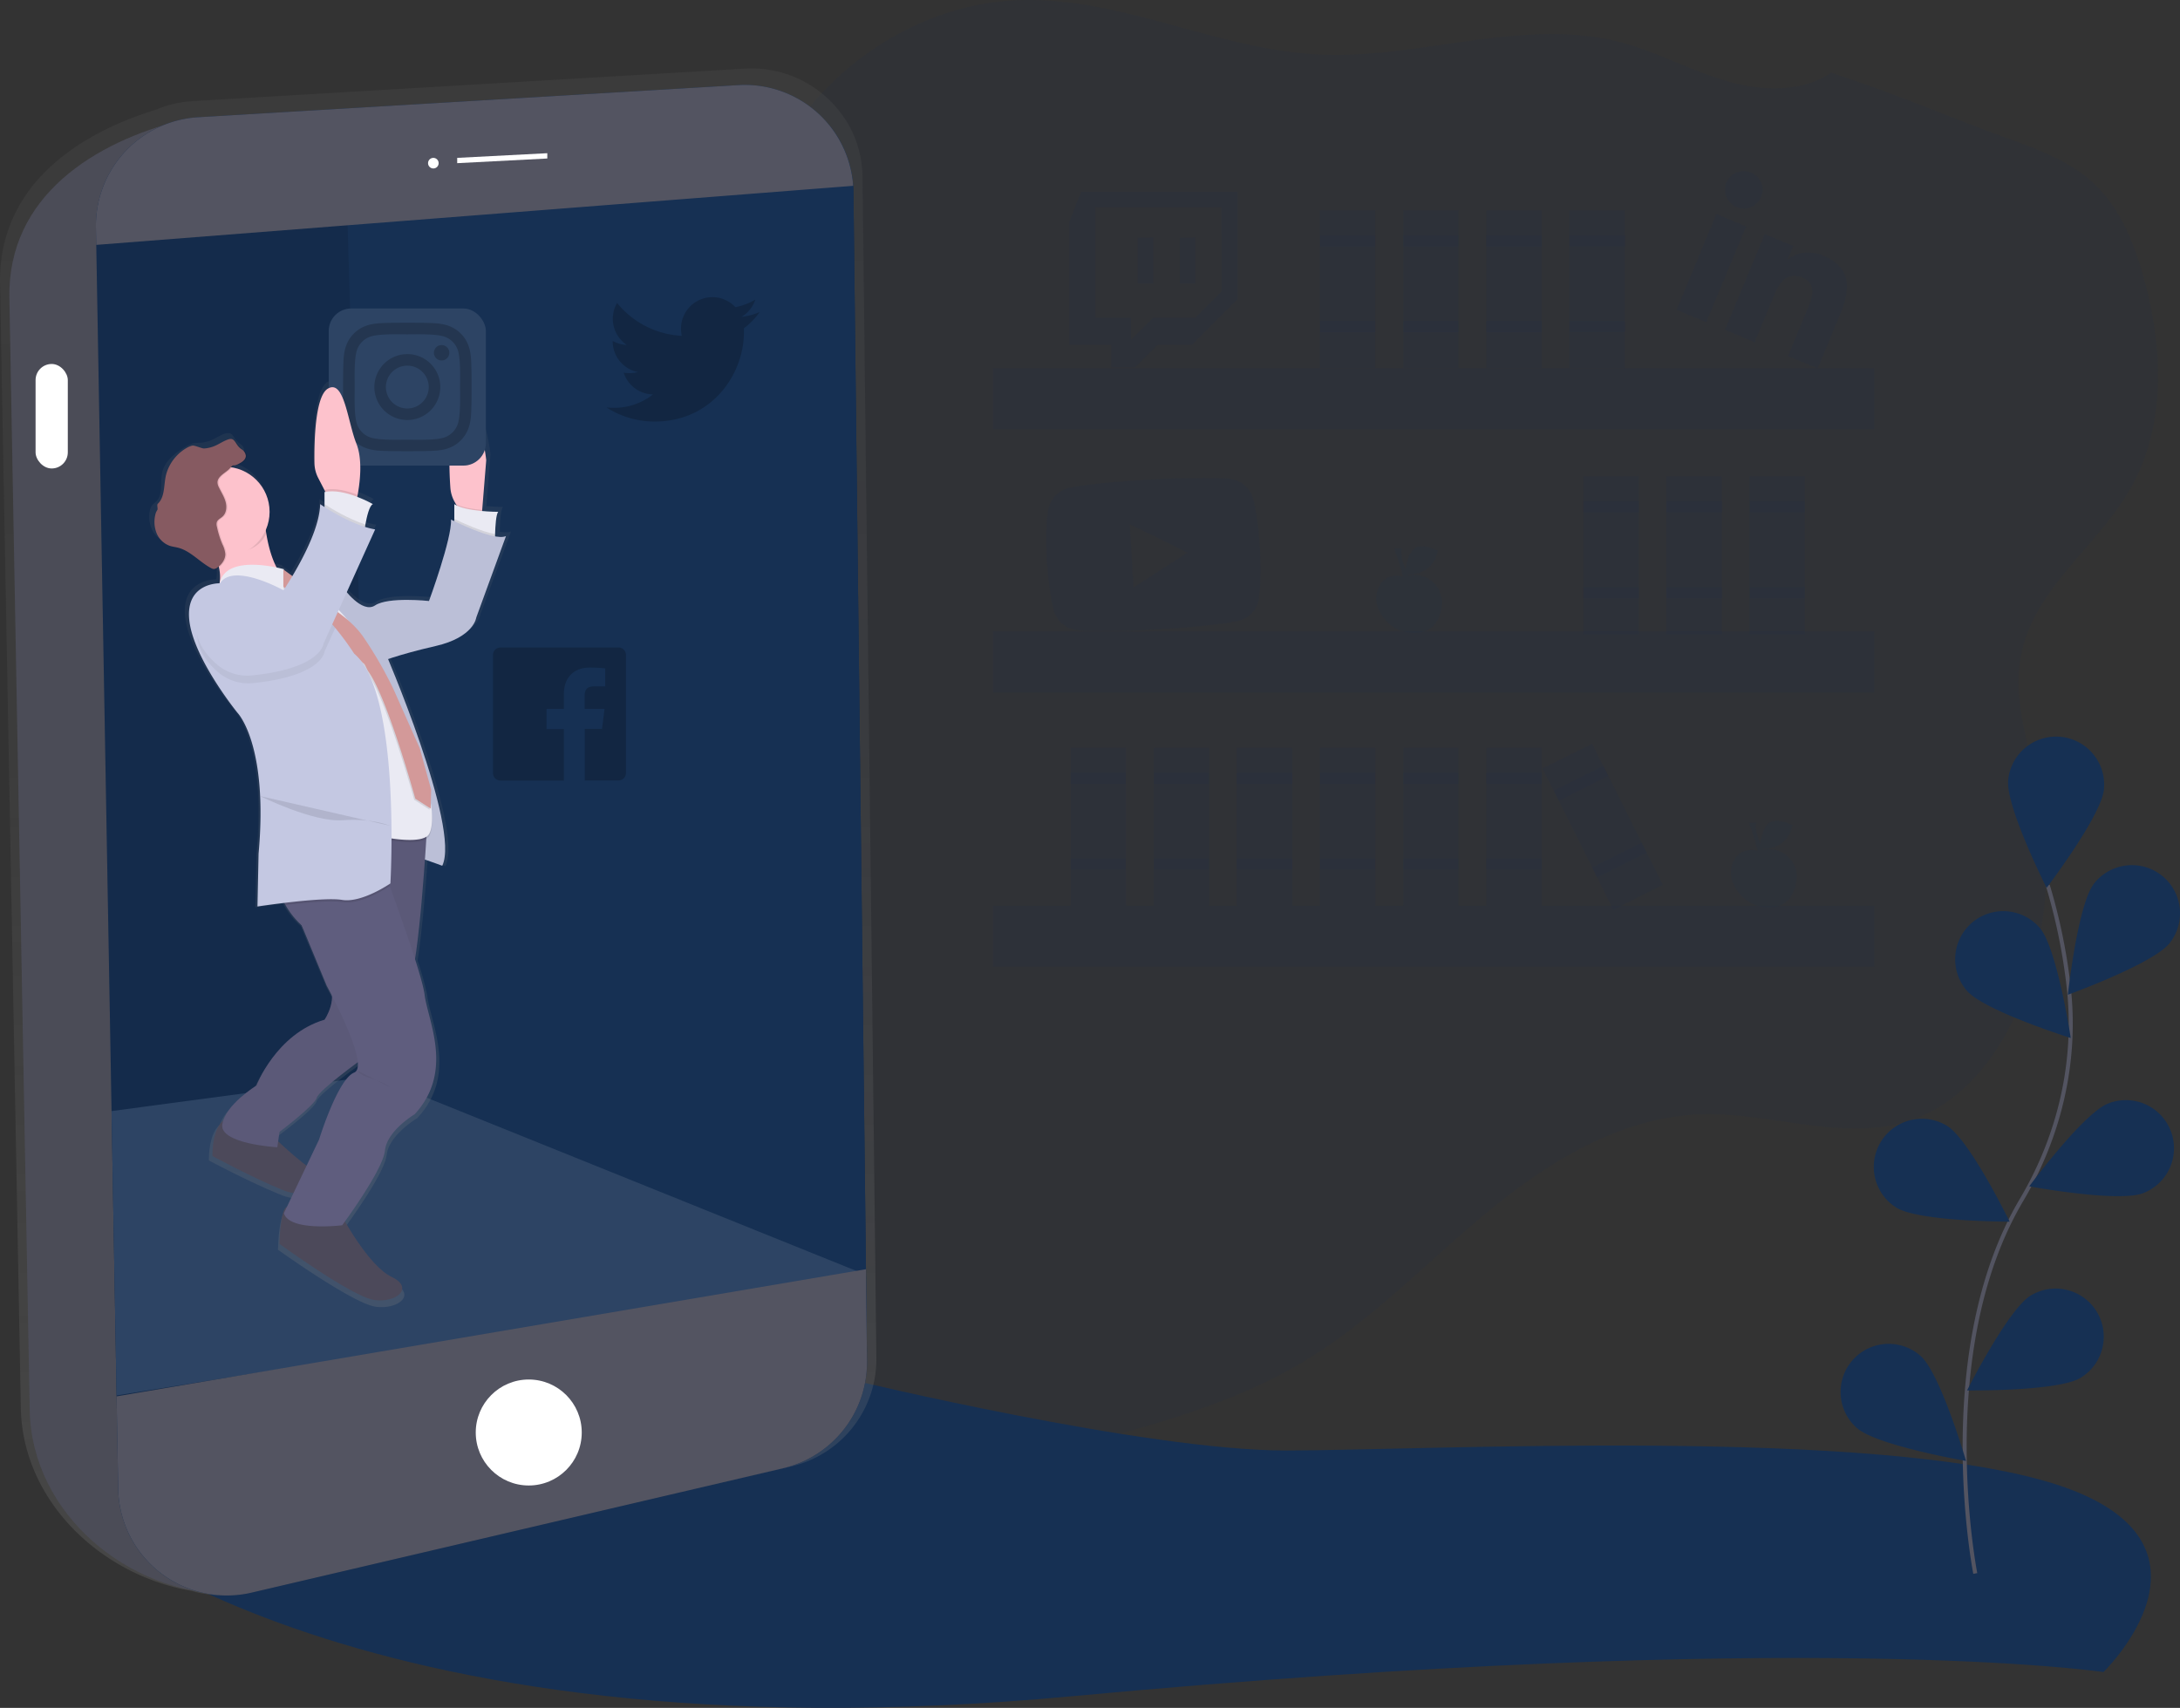 <svg data-name="Layer 1" xmlns="http://www.w3.org/2000/svg" xmlns:xlink="http://www.w3.org/1999/xlink" width="1082.19" height="847.94" viewBox="0 0 1082.19 847.94"><rect x="0" y="0" width="1082.19" height="847.94" fill="#333333" stroke="none"/><defs><linearGradient id="a" x1="276.42" y1="818" x2="276.42" y2="60" gradientUnits="userSpaceOnUse"><stop offset="0" stop-color="gray" stop-opacity=".25"/><stop offset=".54" stop-color="gray" stop-opacity=".12"/><stop offset="1" stop-color="gray" stop-opacity=".1"/></linearGradient><linearGradient id="b" x1="891.13" y1="675.02" x2="891.13" y2="214.93" gradientTransform="matrix(-1 0 0 1 1114 0)" xlink:href="#a"/></defs><path d="M909.2 36.16c37.27 12.37 51.62 19.46 88.51 32.93 15.11 5.52 30.64 11.41 42.27 22.52 12.21 11.67 18.87 27.95 23.58 44.17 10.1 34.82 12.19 74.1-5.42 105.79-16.11 29-47.49 49.78-54.54 82.18-5.2 23.89 4.26 48.17 8.9 72.17a184.8 184.8 0 01-6.35 93.79c-9.69 28.64-28.59 56.43-57.16 66.3-33.23 11.47-69.43-3.86-104.57-2.76-39.43 1.24-75.24 23.14-105.67 48.24s-57.89 54.24-91.65 74.55c-34.43 20.69-73.83 31.26-112.65 41.6-21.59 5.75-43.41 11.53-65.74 12.27-24.69.82-49.33-4.61-72.37-13.54-42.71-16.54-80.4-45.17-109.34-80.67-16.84-20.65-31.41-47.31-24.05-72.91 5.35-18.6 21-32 33-47.17 31.94-40.17 38.93-98.64 17.36-145.21-10.93-23.6-28.17-43.58-43.46-64.62s-29.13-44.43-31.5-70.33 9.64-54.65 33.65-64.64c29.45-12.24 71.25 3.84 90.26-21.78 7.2-9.71 8.12-22.5 10.32-34.38C384.29 51.68 444.1 1.12 508.1.02c49.92-.86 97 24.71 146.85 27.07 50.09 2.37 100.96-18.73 149.46-6.12 17.79 4.69 34.17 13.69 51.79 19s38 6.31 53.18-4.07" fill="#163053" opacity=".1"/><path fill="#163053" opacity=".1" d="M492.93 182.79h437.49v30.27H492.93zm0 130.7h437.49v30.27H492.93zm0 136.2h437.49v30.27H492.93z"/><path fill="#163053" opacity=".1" d="M655.27 104.38h27.51v78.42h-27.51z"/><path fill="#163053" opacity=".1" d="M655.27 116.76h27.51v5.5h-27.51zm0 42.65h27.51v5.5h-27.51zm41.28-55.03h27.51v78.42h-27.51z"/><path fill="#163053" opacity=".1" d="M696.55 116.76h27.51v5.5h-27.51zm0 42.65h27.51v5.5h-27.51zm41.27-55.03h27.51v78.42h-27.51z"/><path fill="#163053" opacity=".1" d="M737.82 116.76h27.51v5.5h-27.51zm0 42.65h27.51v5.5h-27.51zm41.27-55.03h27.51v78.42h-27.51z"/><path fill="#163053" opacity=".1" d="M779.09 116.76h27.51v5.5h-27.51zm0 42.65h27.51v5.5h-27.51zm-13.365 222.142l24.591-12.331 35.15 70.101-24.591 12.33z"/><path fill="#163053" opacity=".1" d="M771.276 392.623l24.592-12.33 2.465 4.916-24.592 12.33zm19.118 38.117l24.592-12.331 2.465 4.916-24.592 12.33zm-4.424-194.29h27.51v78.42h-27.51z"/><path fill="#163053" opacity=".1" d="M785.97 248.83h27.51v5.5h-27.51zm0 42.65h27.51v5.5h-27.51zm41.27-55.03h27.51v78.42h-27.51z"/><path fill="#163053" opacity=".1" d="M827.24 248.83h27.51v5.5h-27.51zm0 42.65h27.51v5.5h-27.51zm41.27-55.03h27.51v78.42h-27.51z"/><path fill="#163053" opacity=".1" d="M868.51 248.83h27.51v5.5h-27.51zm0 42.65h27.51v5.5h-27.51zm-337.05 79.79h27.51v78.42h-27.51z"/><path fill="#163053" opacity=".1" d="M531.46 383.65h27.51v5.5h-27.51zm0 42.65h27.51v5.5h-27.51zm41.27-55.03h27.51v78.42h-27.51z"/><path fill="#163053" opacity=".1" d="M572.73 383.65h27.51v5.5h-27.51zm0 42.65h27.51v5.5h-27.51zM614 371.27h27.51v78.42H614z"/><path fill="#163053" opacity=".1" d="M614 383.65h27.51v5.5H614zm0 42.65h27.51v5.5H614zm41.27-55.03h27.51v78.42h-27.51z"/><path fill="#163053" opacity=".1" d="M655.27 383.65h27.51v5.5h-27.51zm0 42.65h27.51v5.5h-27.51zm41.28-55.03h27.51v78.42h-27.51z"/><path fill="#163053" opacity=".1" d="M696.55 383.65h27.51v5.5h-27.51zm0 42.65h27.51v5.5h-27.51zm41.27-55.03h27.51v78.42h-27.51z"/><path fill="#163053" opacity=".1" d="M737.82 383.65h27.51v5.5h-27.51zm0 42.65h27.51v5.5h-27.51z"/><g opacity=".1" fill="#163053"><path d="M697.1 286.36s-8.34-2.83-12.36 4.52a13.41 13.41 0 00.18 12.91c2.64 4.77 8.07 11 18.37 10.41 8.73-.47 11.64-7.13 12.43-13.33a13.7 13.7 0 00-18.19-14.66z"/><path d="M686.66 304.45a13.41 13.41 0 01-.18-12.91c4-7.35 12.36-4.52 12.36-4.52l.43-.15a13.57 13.57 0 019.8.22 13.58 13.58 0 00-11.57-1.1l-.43.15s-8.34-2.83-12.36 4.52a13.41 13.41 0 00.18 12.91 20 20 0 009.43 8.93 20.68 20.68 0 01-7.66-8.05z" opacity=".1"/><path d="M692.77 289.89s3.09 2.43 10.61 0" opacity=".2"/><path d="M692.1 272.22s5.3 14.36 4.86 18.12l4.2-.44s-7.07-12.59-5.3-17.68z"/><path d="M692.1 272.22s5.3 14.36 4.86 18.12l4.2-.44s-7.07-12.59-5.3-17.68z" opacity=".2"/><path d="M713.75 273.42s-8.35-4.27-12.08-.74-4.31 12.54-4.31 12.54 13.61 1.87 16.39-11.8z"/><path d="M713.75 273.42s-8.35-4.27-12.08-.74-4.31 12.54-4.31 12.54 13.61 1.87 16.39-11.8z" opacity=".1"/><path d="M697.36 285.22s2.19-10.46 16.39-11.8"/></g><g opacity=".1" fill="#163053"><path d="M873.17 422.56s-8.34-2.83-12.36 4.52a13.41 13.41 0 00.18 12.91c2.64 4.77 8.07 11 18.37 10.41 8.73-.47 11.64-7.13 12.43-13.33a13.7 13.7 0 00-18.19-14.66z"/><path d="M862.76 440.65a13.41 13.41 0 01-.18-12.91c4-7.35 12.36-4.52 12.36-4.52l.43-.15a13.57 13.57 0 019.8.22 13.58 13.58 0 00-11.57-1.1l-.43.15s-8.34-2.83-12.36 4.52a13.41 13.41 0 00.18 12.91 20 20 0 009.43 8.93 20.68 20.68 0 01-7.66-8.05z" opacity=".1"/><path d="M868.86 426.09s3.09 2.43 10.61 0" opacity=".2"/><path d="M868.2 408.42s5.3 14.36 4.86 18.12l4.2-.44s-7.07-12.59-5.3-17.68z"/><path d="M868.2 408.42s5.3 14.36 4.86 18.12l4.2-.44s-7.07-12.59-5.3-17.68z" opacity=".2"/><path d="M889.84 409.62s-8.35-4.27-12.08-.74-4.31 12.54-4.31 12.54 13.65 1.87 16.39-11.8z"/><path d="M889.84 409.62s-8.35-4.27-12.08-.74-4.31 12.54-4.31 12.54 13.65 1.87 16.39-11.8z" opacity=".1"/><path d="M873.46 421.41s2.19-10.46 16.39-11.8"/></g><path d="M33.66 748.97S166.2 876.16 532.2 842.16s512-12 512-12 66-64-23-93-313-17-383-17-215-35-215-35z" fill="#163053"/><path d="M980.56 781.21s-21.72-110.07 23-185.51c18.77-31.66 27.41-68.35 23.45-104.94a285.89 285.89 0 00-10.46-51.23" fill="none" stroke="#535461" stroke-miterlimit="10" stroke-width="2"/><path d="M1044.46 391.82c-1.21 13.13-28.49 49-28.49 49s-20.28-40.27-19.08-53.41a23.88 23.88 0 1147.56 4.37zm32.64 76.37c-8.15 10.37-50.57 25.68-50.57 25.68s4.86-44.83 13-55.2a23.89 23.89 0 1137.57 29.52zm-13.15 124.17c-12.27 4.84-56.61-3.36-56.61-3.36s26.83-36.24 39.1-41.08a23.883 23.883 0 1117.51 44.44zm-31.1 91.71c-11.28 6.84-56.37 6.26-56.37 6.26s20.32-40.26 31.59-47.1a23.882 23.882 0 0124.77 40.84zm-56.5-192.24c8.58 10 51.6 23.53 51.6 23.53s-6.74-44.59-15.32-54.6a23.883 23.883 0 10-36.28 31.07zm-35 107.72c11.18 7 56.28 7 56.28 7s-19.78-40.53-31-47.52a23.882 23.882 0 00-25.32 40.5zm-19.66 109.37c9.84 8.78 54.28 16.42 54.28 16.42s-12.64-43.28-22.49-52.07a23.882 23.882 0 10-31.8 35.64z" fill="#163053"/><path d="M847.04 159.97l-14.77-6.14 19.76-47.55 14.77 6.14zm15.06-57.14a9.31 9.31 0 1112.14-5.08 9.34 9.34 0 01-12.14 5.08zm40.21 80.08l-14.74-6.12 9.62-23.15c2.29-5.52 5.12-12.64-2.45-15.78s-11.35 2.31-13.92 8.51l-9.78 23.54-14.75-6.13 19.76-47.55 14.16 5.89-2.7 6.49.21.09c3.52-2.92 10-4.86 17.16-1.87 14.94 6.21 13.6 17.19 8.29 30l-10.85 26.12zm-365.63-87.8l-5.87 15v61.28h20.86v11.07h11.74l11.07-11.07h17l22.81-22.81V95.11zm69.76 49.54l-13 13h-20.91l-11.07 11.12V157.7h-17.61v-54.73h62.58zm-13-26.73v22.79h-7.82v-22.74zm-20.86 0v22.79h-7.82v-22.74z" fill="#163053" opacity=".1"/><path d="M493.89 695.71l-.47-40.27v-1.18l-6.35-540.39c0-.66 0-1.31-.06-2a53.87 53.87 0 00-2.15-12.74c-.1-.33-.19-.65-.29-1s-.2-.61-.31-.92-.26-.77-.4-1.15-.21-.55-.31-.83-.31-.8-.47-1.2l-.33-.78c-.17-.41-.35-.81-.53-1.21l-.35-.74q-.29-.6-.59-1.2l-.37-.72q-.31-.59-.64-1.18l-.39-.7c-.23-.39-.46-.78-.69-1.16l-.41-.67c-.25-.39-.5-.78-.76-1.16l-.42-.51c-.28-.41-.57-.81-.86-1.21l-.37-.51q-.63-.85-1.3-1.67a55.29 55.29 0 00-46.39-20.51l-274 16.12a55.49 55.49 0 00-18.42 4.29C96.48 92.68 58 119.1 58.92 166.86L69.23 725c.85 46.12 39.53 83 84.46 90.81a55.35 55.35 0 0028.09.75l269.61-62.4a54.65 54.65 0 0042.55-53.71z" transform="translate(-58.9 -26.03)" fill="url(#a)"/><path d="M4.67 147.9l10.09 552.23c.94 51.45 48.94 91.34 99.71 91.34L91.76 59.3l-2 .51C47.75 70.42 3.74 96.83 4.67 147.9z" fill="#535461"/><path d="M4.67 147.9l10.09 552.23c.94 51.45 48.94 91.34 99.71 91.34L91.76 59.3l-2 .51C47.75 70.42 3.74 96.83 4.67 147.9z" opacity=".1"/><path d="M430.39 675.84a54 54 0 01-41.64 53.13L124.9 790.72a53.93 53.93 0 01-66.22-51.56l-.8-45.88v-.46l-2.5-141.19-7.59-430.05-.16-8.59a53.94 53.94 0 0150.73-54.78l268.17-15.95a53.89 53.89 0 0157 50c.09 1.05.13 2.13.14 3.21l6.21 534.69v2.76l.45 38.25z" fill="#163053"/><path d="M430.39 675.84a54 54 0 01-41.64 53.13L124.9 790.72a53.93 53.93 0 01-66.22-51.56l-.8-45.88v-.46l-2.5-141.19-7.59-430.05-.16-8.59a53.94 53.94 0 0150.73-54.78l268.17-15.95a53.89 53.89 0 0157 50c.09 1.05.13 2.13.14 3.21l6.21 534.69v2.76l.45 38.25z" opacity=".1"/><path d="M430.34 671.17L190.1 696.74l-18.4-613.1L411.92 62.5a53.65 53.65 0 0111.74 33z" fill="#163053"/><path fill="#163053" d="M429.89 632.92l-372.02 59.9-2.5-141.18 129.87-17.37 244.65 98.65z"/><path fill="#fff" opacity=".1" d="M429.89 632.92l-372.02 59.9-2.5-141.18 129.87-17.37 244.65 98.65z"/><path d="M430.39 675.84a54 54 0 01-41.64 53.13L124.9 790.72a53.93 53.93 0 01-66.22-51.56l-.8-45.88 372-63.13v2.76l.45 38.25zm-6.88-583.58L47.78 121.58l-.16-8.59a53.94 53.94 0 0150.73-54.78l268.18-15.95a53.89 53.89 0 0157 50z" fill="#535461"/><circle cx="262.48" cy="711.22" r="26.31" fill="#fff"/><path fill="#fff" d="M271.69 78.69l-44.73 2.32v-2.63l44.73-2.32v2.63z"/><rect x="17.66" y="180.71" width="16" height="51.88" rx="8" ry="8" fill="#fff"/><circle cx="215.12" cy="81.01" r="2.63" fill="#fff"/><path d="M134.24 288.67a11.36 11.36 0 006.7 6.25c1.33.43 2.73.58 4.08.91 6.45 1.61 11 7.19 16.9 10.27a3.25 3.25 0 001.56.48h.2a1.92 1.92 0 00.37 0 3.13 3.13 0 001.65-.69l.26-.2a19.78 19.78 0 01.29 8c-2.34 0-17.49.93-15.42 18.83 2.25 19.38 24.72 46.52 24.72 46.52s15.73 16.06 10.67 70.89l-.56 26.58s6-.91 13.75-1.82q.27.53.55 1a41.39 41.39 0 008.3 10.26l12.79 30.39s1.1 2 2.72 5.1c.15 6.44-3.85 12.07-3.85 12.07-24.72 7.2-34.83 33.23-34.83 33.23s-14 8.36-17 17.67c-5.89 4.77-5.49 17.78-5.49 17.78s20.79 11.08 36 17.17a25 25 0 005.47 1.5l-3.38 7c-3.52 1.27-3.78 18.67-3.78 18.67s37.08 26.58 48.31 28.25 20.79-6.09 9-11.63c-9.5-4.46-20.1-21.5-23.86-28 4.7-6.45 19.54-27.35 20.49-35.73C252 589.5 266 581.19 266 581.19c20.22-21.6 6.74-47.08 5.06-60.37 0-.25-.07-.53-.12-.83a145.4 145.4 0 00-4.75-17c2.21-13.94 4-35.71 5-50.08 4.46 1.44 8.83 3.13 8.83 3.13 8.2-16.65-19.66-85.2-27.68-104.2 4.68-1.55 12.74-4 24.31-6.56 19.66-4.43 20.79-14.4 20.79-14.4l15.17-41c-1.29.58-3.27.55-5.59.15v-1.11c.12-3.89.49-10.1 1.63-11.23 0 0-3.73 0-8.26-.4v-.55l2-25.07s-2.81-27.69-12.36-23.82c-7.67 3.11-6.64 28-5.94 37.69a16.81 16.81 0 002.13 7l.64 1.14.44.78a9.44 9.44 0 01-1.21-.69v8.58c-1.06-.51-1.69-.82-1.69-.82.56 9.42-11.24 41-11.24 41s-20.79-2.22-27.53 2.22c-4.94 3.25-11.4-3-14.49-6.61l14.49-31.6a41.43 41.43 0 01-5.17-1.26c.06-.38.14-.79.21-1.21.74-4 2.06-9.56 3.84-10.26a63 63 0 00-8-3.66c.06-.32.13-.66.21-1 1.05-5.54 2.7-17.51-.65-25.77-4.49-11.08-6.18-32.68-14.61-27.69-6.69 4-7 27.79-6.85 37.46a16.61 16.61 0 001.92 7.51l3.25 6.15.45.85-.45.08v7.57c-1.42-.9-2.25-1.47-2.25-1.47-.28 10.65-7.33 24.84-14.22 36.26l-3.5-2.52-.86-.62a2.14 2.14 0 010-.33s-1.44-.41-3.72-.87c-2.83-5.37-4.41-11.85-5.29-17.23-.09-.56-.17-1.11-.25-1.64a22.35 22.35 0 002-9.17 22.81 22.81 0 00-19.26-22.4c.69-.77 1-1 1.2-1h.15a4.17 4.17 0 002.54-.68c1.78-.87 3.79-2.16 3.78-4.11 0-1.43-1.14-2.61-2.34-3.42-2.9-1.94-3-5.29-5.68-5a3.58 3.58 0 00-1.53.2c-2.47.81-4.62 2.36-7 3.34a16.64 16.64 0 01-5.28 1.2 21.85 21.85 0 00-3.46.27 10.16 10.16 0 00-2.61 1.06c-5.08 2.77-10.93 7-12.56 12.47-1.53 5.14.59 11.81-3.35 15.51a14.5 14.5 0 00-2 1.89 6.56 6.56 0 00-1 2.52 15.11 15.11 0 00.95 9.1zM237 555c.21 2.65-.29 4.53-1.84 5.14-8.43 3.32-18 33.78-18 33.78l-6.39 13.19a170 170 0 01-14.53-12.29l.69-4.77s18-13.29 19.1-17.17c.89-3.13 15.42-13.88 20.97-17.88z" transform="translate(-58.9 -26.03)" fill="url(#b)"/><path d="M190.6 322.34s38.2 88.42 28.93 107.52c0 0-15.28-6-17.47-4.91s-24-114.07-24-114.07z" fill="#c4c8e2"/><path d="M190.6 322.34s38.2 88.42 28.93 107.52c0 0-15.28-6-17.47-4.91s-24-114.07-24-114.07z" opacity=".05"/><path d="M169.86 603.97s13.1 24.56 24.56 30 2.18 13.1-8.73 11.46-46.94-27.84-46.94-27.84.25-17.15 3.67-18.4 27.44 4.78 27.44 4.78zm-34.39-39.85s18.56 18.56 26.74 20.19-7.1 12.55-21.83 6.55-34.93-16.89-34.93-16.89-.55-17.47 8.73-19.1 21.29 9.25 21.29 9.25z" fill="#4c495a"/><path d="M211.88 412.39s-3.78 66.58-8.78 75.87-23.47 37.66-23.47 37.66-21.29 15.28-22.38 19.1-18.5 16.95-18.5 16.95l-1.09 7.64s-28.93-1.64-27.29-11.46 16.92-19.18 16.92-19.18 9.81-25.61 33.81-32.7c0 0 7.64-10.92 1.09-19.65 0 0-16.37-40.93-25.65-45.85s3.82-33.29 3.82-33.29z" fill="#5f5d7e"/><path d="M211.88 412.39s-3.78 66.58-8.78 75.87-23.47 37.66-23.47 37.66-21.29 15.28-22.38 19.1-18.5 16.95-18.5 16.95l-1.09 7.64s-28.93-1.64-27.29-11.46 16.92-19.18 16.92-19.18 9.81-25.61 33.81-32.7c0 0 7.64-10.92 1.09-19.65 0 0-16.37-40.93-25.65-45.85s3.82-33.29 3.82-33.29z" opacity=".05"/><path d="M158.4 565.76l-17.47 36.57c2.73 9.28 28.93 6 28.93 6s20.24-27.29 21.24-37.11 14.74-18 14.74-18c19.65-21.29 6.55-46.39 4.91-59.49 0-.25-.07-.52-.12-.81-1.45-8.78-10.28-34.06-17.15-53-4.63-12.75-8.38-22.62-8.38-22.62s-36.57 1.64-44.21 14.74c-3.5 6-1.93 12.24.79 17.25a40.65 40.65 0 008.07 10.11l12.43 30s21.83 39.84 13.64 43.12-17.42 33.24-17.42 33.24z" fill="#5f5d7e"/><path d="M223.57 242.14a16.74 16.74 0 002.07 6.95l.62 1.12 3.08 5.55h9.82l.21-2.58 2-24.71s-2.73-27.29-12-23.47c-7.47 3.06-6.48 27.58-5.8 37.14z" fill="#fdc2cc"/><path d="M226.27 250.21l3.08 5.55h9.82l.21-2.58c-4.57-.41-10.02-1.21-13.11-2.97z" opacity=".1"/><path d="M225.53 250.3v12.55l20.19 5.46s0-1.3.05-3.13c.11-3.83.47-10 1.58-11.06.01 0-16.37 0-21.82-3.82z" fill="#eaeaf3"/><path d="M225.53 257.66v5.19l20.19 5.46s0-1.3.05-3.13c-6.67-1.21-16.42-5.67-20.24-7.52z" opacity=".1"/><path d="M107.74 278.37c4 11.51-1.2 16.68-1.2 16.68s49.12 3.27 37.11-5.46c-7-5.1-10.12-16.35-11.48-24.82a84.65 84.65 0 01-1.07-10.65s-39.25-.58-31.11 10.37a52.55 52.55 0 017.75 13.88z" fill="#fdc2cc"/><path d="M100 264.49c4 5.38 5.31 6.17 6.65 10.06a21.94 21.94 0 003.72.31c9.36 0 18.47-1.93 21.81-10.09a84.65 84.65 0 01-1.08-10.65s-39.25-.58-31.1 10.37z" opacity=".1"/><circle cx="111.45" cy="254.12" r="22.38" fill="#fdc2cc"/><path d="M223.89 257.97s21.29 10.92 27.29 8.19l-14.74 40.39s-1.09 9.82-20.19 14.19-28.38 8.19-28.38 8.19l-35.48-42 18 4.91s9.28 13.1 15.83 8.73 26.74-2.18 26.74-2.18 11.48-31.17 10.93-40.42z" fill="#c4c8e2"/><path d="M223.89 257.97s21.29 10.92 27.29 8.19l-14.74 40.39s-1.09 9.82-20.19 14.19-28.38 8.19-28.38 8.19l-35.48-42 18 4.91s9.28 13.1 15.83 8.73 26.74-2.18 26.74-2.18 11.48-31.17 10.93-40.42z" opacity=".05"/><path d="M140.93 283.7s-28.85-8.25-31.89 7.08c0 0 13.33-6.5 32.44 5 1.43.86 2.83 1.78 4.2 2.74 16.81 11.78 28.55 30 33.27 50.71l12.15 53.41 1.13 14.33s17.47 3.45 20.74-1.72 1.09-22.41-3.82-28.15-12.55-30.43-12.55-30.43l-4.78-14.33a95.85 95.85 0 00-18.72-32.78l-1.15-1.39a71.66 71.66 0 00-26.61-19.9c-2.77-1.23-4.79-2.76-4.41-4.57z" opacity=".1"/><path d="M140.93 282.61s-28.85-8.25-31.89 7.08c0 0 13.33-6.5 32.44 5 1.43.86 2.83 1.78 4.2 2.74 16.81 11.78 28.55 30 33.27 50.71l12.15 53.4 1.09 14.36s17.47 3.45 20.74-1.72 1.09-22.41-3.82-28.15-12.55-30.45-12.55-30.45l-4.78-14.33a95.85 95.85 0 00-18.68-32.79l-1.15-1.39a71.66 71.66 0 00-26.61-19.9c-2.77-1.2-4.79-2.75-4.41-4.56z" fill="#eaeaf3"/><path d="M213.49 392.63l-.24 9.4-7.64-4.91s-13.61-49.53-23.2-63c-1.13-1.59-1.68-4-2.73-4.37l-39-37.66v-8.73s19.92 14.74 21.56 17.47c.7 1.16 11.16 6.88 17.47 15.83a197.85 197.85 0 0115 25.92l13.08 29.39z" opacity=".1"/><path d="M140.66 282.77v8.46l39.57 37.93c1.05.4 1.6 2.78 2.73 4.37 9.59 13.51 23.2 63 23.2 63l7.64 4.91.24-9.4-5.7-20.62-13.1-29.45a197.8 197.8 0 00-15-25.92c-6.3-9-16.77-14.67-17.47-15.83-1.41-2.35-16.8-13.62-21-16.69z" fill="#d39999"/><rect x="163.19" y="153.16" width="78" height="78" rx="11.17" ry="11.17" fill="#163053"/><rect x="163.19" y="153.16" width="78" height="78" rx="11.17" ry="11.17" fill="#fff" opacity=".1"/><path d="M202.2 175.81a16.36 16.36 0 1016.36 16.36 16.33 16.33 0 00-16.36-16.36zm0 27a10.63 10.63 0 1110.63-10.63 10.65 10.65 0 01-10.63 10.63zm20.84-27.66a3.82 3.82 0 11-3.82-3.82 3.81 3.81 0 013.83 3.81zm10.84 3.82c-.24-5.11-1.41-9.64-5.15-13.37s-8.26-4.9-13.37-5.15c-5.27-.3-21.06-.3-26.32 0-5.1.24-9.62 1.41-13.37 5.14s-4.9 8.26-5.15 13.37c-.3 5.27-.3 21.06 0 26.32.24 5.11 1.41 9.64 5.15 13.37s8.26 4.9 13.37 5.15c5.27.3 21.06.3 26.32 0 5.11-.24 9.64-1.41 13.37-5.15s4.9-8.26 5.15-13.37c.3-5.27.3-21 0-26.31zm-6.78 32a10.77 10.77 0 01-6.06 6.06c-4.2 1.67-14.17 1.28-18.81 1.28s-14.62.37-18.81-1.28a10.77 10.77 0 01-6.06-6.06c-1.67-4.2-1.28-14.17-1.28-18.81s-.37-14.62 1.28-18.81a10.77 10.77 0 016.06-6.06c4.2-1.67 14.17-1.28 18.81-1.28s14.62-.37 18.81 1.28a10.77 10.77 0 016.06 6.06c1.67 4.2 1.28 14.17 1.28 18.81s.36 14.62-1.28 18.81z" opacity=".2"/><path d="M118.91 230.36c1.73-.85 3.68-2.13 3.67-4.05a4.45 4.45 0 00-2.28-3.34c-3.12-2.12-2.88-6-6.46-4.77-2.4.8-4.49 2.32-6.83 3.29a16 16 0 01-5.13 1.19 20.93 20.93 0 00-3.37.27 9.79 9.79 0 00-2.54 1 21.92 21.92 0 00-10.31 12.86c-1.48 5.07-1.33 11.07-5.15 14.71a14.19 14.19 0 00-1.9 1.86 6.51 6.51 0 00-1 2.49 15.09 15.09 0 00.75 9.06 11.1 11.1 0 006.51 6.16c1.29.42 2.65.57 4 .9 6.27 1.58 10.71 7.08 16.42 10.12a3.13 3.13 0 001.52.48 3 3 0 001.6-.68c2.21-1.58 4-4 4-6.74a13.63 13.63 0 00-1.46-4.86 47.09 47.09 0 01-2.73-8.79 4.29 4.29 0 01-.06-2.13c.41-1.32 1.88-1.94 2.9-2.88 1.94-1.8 2.17-4.84 1.45-7.38s-2.21-4.78-3.33-7.17a5.65 5.65 0 01-.66-2.33c0-3.19 4.31-4.92 6.13-7 2.45-2.88.89-.6 4.26-2.27z" opacity=".1"/><path d="M118.36 230.36c1.73-.85 3.68-2.13 3.67-4.05a4.45 4.45 0 00-2.28-3.37c-3.12-2.12-2.88-6-6.46-4.77-2.4.8-4.49 2.32-6.83 3.29a16 16 0 01-5.13 1.19c-1.13.07-4.77-1.65-5.87-1.4a9.79 9.79 0 00-2.54 1 21.92 21.92 0 00-10.31 12.86c-1.48 5.07-.45 11.4-4.27 15-.64.61.23 2.47-.29 3.19a6.51 6.51 0 00-1 2.49 15.09 15.09 0 00.75 9.06 11.1 11.1 0 006.51 6.16c1.29.42 2.65.57 4 .9 6.27 1.58 10.71 7.08 16.42 10.12a3.13 3.13 0 001.52.48 3 3 0 001.6-.68c2.21-1.58 4-4 4-6.74a13.63 13.63 0 00-1.46-4.86 47.09 47.09 0 01-2.73-8.79 4.29 4.29 0 01-.06-2.13c.41-1.32 1.88-1.94 2.9-2.88 1.94-1.8 2.17-4.84 1.45-7.38s-2.21-4.78-3.33-7.17a5.65 5.65 0 01-.66-2.33c0-3.19 4.31-4.92 6.13-7 2.46-2.8.9-.52 4.27-2.19z" fill="#865a61"/><path d="M141.72 449.29c10-1.18 22.6-2.34 28.14-1.42 8.91 1.48 21.41-6.46 23.66-7.95-4.63-12.75-8.38-22.62-8.38-22.62s-36.57 1.64-44.21 14.74c-3.5 6-1.93 12.24.79 17.25z" opacity=".1"/><path d="M93.99 308.15c2.18 19.1 24 45.85 24 45.85s15.28 15.83 10.37 69.86l-.55 26.2s32.2-4.91 42-3.27 24-8.19 24-8.19 5.46-94.42-18-114.07a138.64 138.64 0 00-9.43-12.83c-6.3-7.63-14.87-16.22-22.88-18.34a14.32 14.32 0 00-3.16-.49s-24.56-13.64-31.11-3.27c.04-.01-17.42-.55-15.24 18.55z" fill="#c4c8e2"/><path d="M193.6 409.97s-8.73-3.82-23.47-2.73-41-12-41-12" opacity=".1"/><path d="M177.77 531.65s-.55 1.64 6.55 3.82 9.28 4.37 9.28 4.37" opacity=".05"/><path d="M156.1 229.91a16.56 16.56 0 001.87 7.4l3.13 6.06 2.18 4.2 13.64 1.09s.28-1.12.63-3c1-5.46 2.63-17.25-.63-25.4-4.37-10.92-6-32.2-14.19-27.29-6.46 3.92-6.77 27.41-6.63 36.94z" fill="#fdc2cc"/><path d="M161.1 243.2v.17l2.18 4.2 13.64 1.09s.28-1.12.63-3c-4.85-1.88-11.25-3.61-16.45-2.46z" opacity=".1"/><path d="M161.1 244.29v9.82l19.65 10.37s.22-1.78.64-4.08c.71-3.95 2-9.43 3.73-10.11-.02.01-14.17-8.18-24.02-6z" fill="#eaeaf3"/><path d="M107.99 333.5a23.12 23.12 0 0017.65 5.65c34.55-3.51 35.49-15.72 35.49-15.72l5.31-11.74c-6.3-7.63-14.87-16.22-22.88-18.34-5.73 9.23-10.8 15.89-10.8 15.89s-25.65-19.65-33.29-1.09c-4.47 10.82 2.18 19.76 8.52 25.35z" opacity=".05"/><path d="M161.1 250.31v3.81l19.65 10.37s.22-1.78.64-4.08c-8.44-2.72-16.82-7.86-20.29-10.1z" opacity=".1"/><path d="M158.94 250.3s14.74 10.37 27.29 12.55l-25.65 56.76s-.94 12.21-35.49 15.72a23.13 23.13 0 01-17.65-5.65c-6.33-5.6-13-14.55-8.53-25.35 7.64-18.56 33.29 1.09 33.29 1.09s26.2-34.38 26.74-55.12z" fill="#c4c8e2"/><path d="M369.3 162.97v2c0 20.59-15.67 44.32-44.32 44.32a44 44 0 01-23.92-7 32.22 32.22 0 003.76.19 31.2 31.2 0 0019.34-6.65 15.6 15.6 0 01-14.56-10.8 19.64 19.64 0 002.94.24 16.47 16.47 0 004.1-.53 15.58 15.58 0 01-12.49-15.29v-.19a15.69 15.69 0 007 2 15.6 15.6 0 01-4.82-20.83 44.28 44.28 0 0032.12 16.3 17.58 17.58 0 01-.39-3.57 15.59 15.59 0 0127-10.66 30.67 30.67 0 009.89-3.76 15.53 15.53 0 01-6.85 8.58 31.23 31.23 0 009-2.41 33.48 33.48 0 01-7.8 8.06zm-58.56 162.15v58.71a3.64 3.64 0 01-3.64 3.64h-16.83v-25.55h8.57l1.26-9.95h-9.87v-6.36c0-2.89.8-4.85 4.94-4.85h5.27v-8.91a70.91 70.91 0 00-7.69-.4c-7.6 0-12.82 4.64-12.82 13.17v7.35h-8.6v10h8.6v25.56h-31.55a3.65 3.65 0 01-3.64-3.64v-58.77a3.65 3.65 0 013.64-3.64h58.72a3.65 3.65 0 013.64 3.64z" opacity=".2"/><path d="M621.82 246.87a13.31 13.31 0 00-9.89-8.88c-8.38-1.76-41.45.11-41.45.11s-33.08 1.87-41.2 4.56a13.31 13.31 0 00-8.82 9.94c-1.74 8.43-.76 25.75-.76 25.75s1 17.32 3.66 25.5a13.11 13.11 0 009.88 8.73c8.38 1.76 41.45-.11 41.45-.11s33.08-1.87 41.2-4.56a13.11 13.11 0 008.83-9.79c1.74-8.43.76-25.75.76-25.75s-.98-17.32-3.66-25.5zm-59.16 44.84l-1.78-31.46 28.54 14.16-26.76 17.29z" fill="#163053" opacity=".1"/></svg>